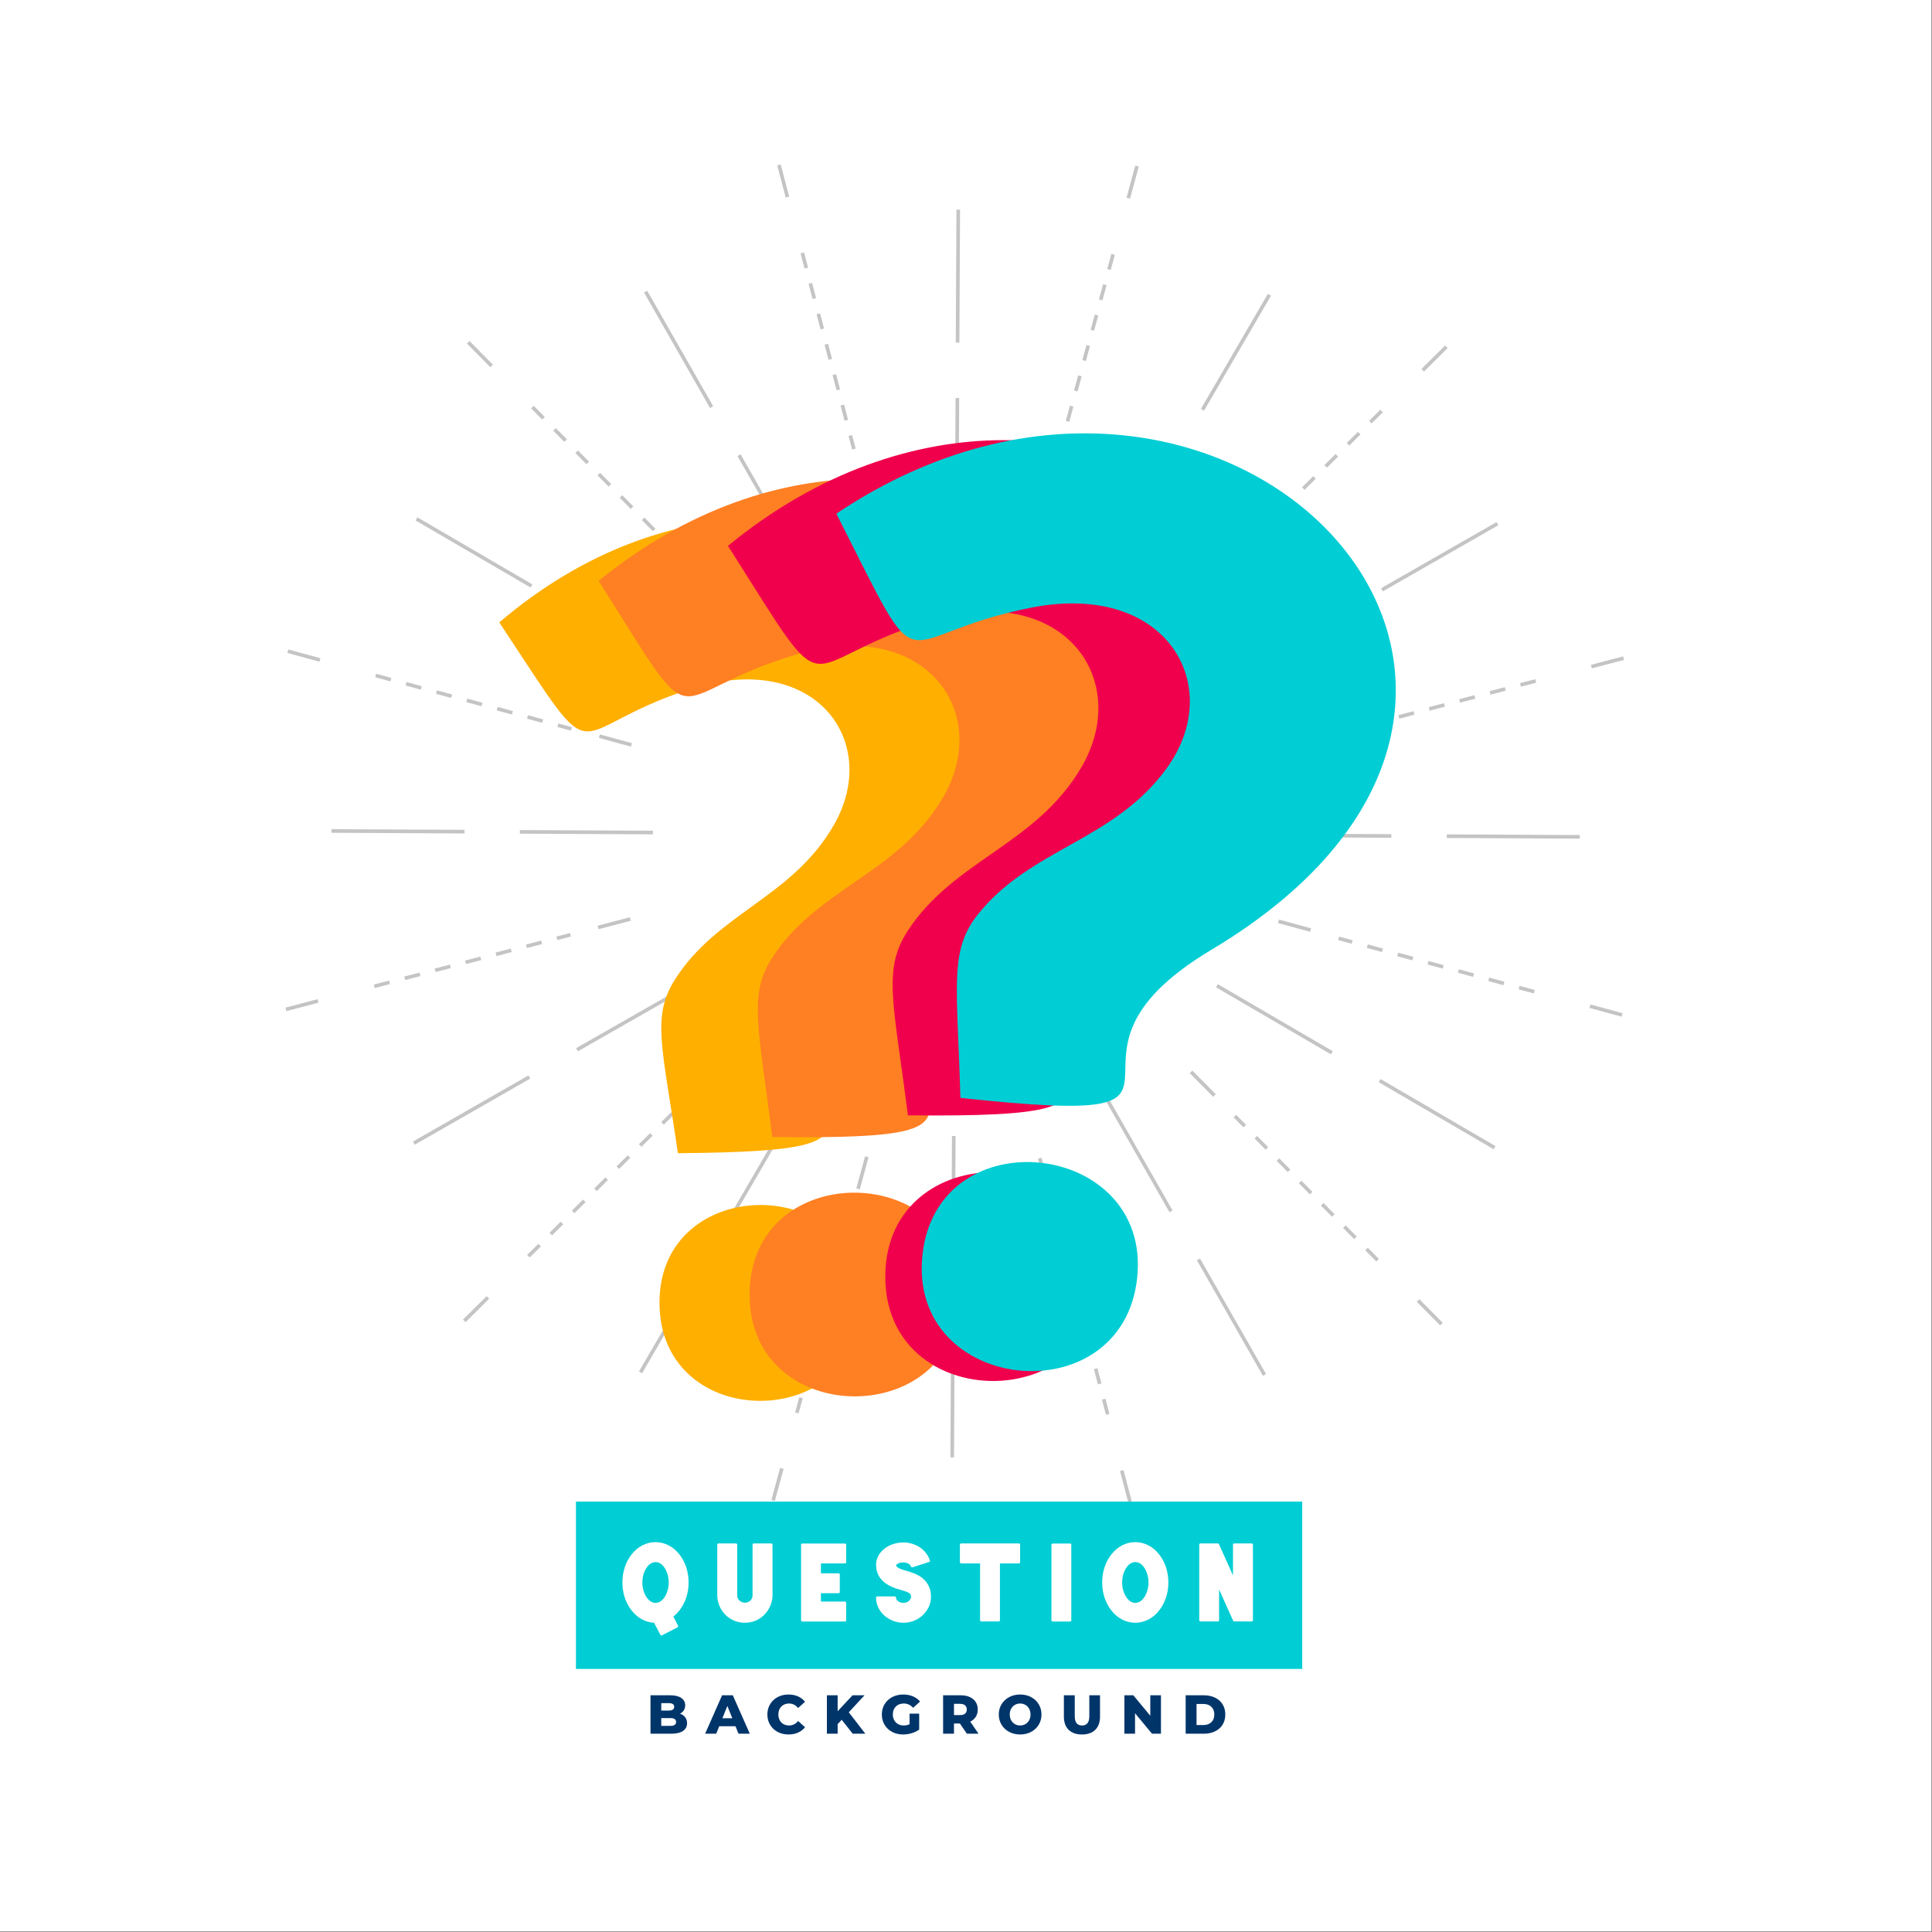 <?xml version="1.0" encoding="utf-8"?>
<!-- Generator: Adobe Illustrator 27.5.0, SVG Export Plug-In . SVG Version: 6.00 Build 0)  -->
<svg version="1.1" id="Layer_1" xmlns="http://www.w3.org/2000/svg" xmlns:xlink="http://www.w3.org/1999/xlink" x="0px" y="0px"
	 viewBox="0 0 2122 2122" style="enable-background:new 0 0 2122 2122;" xml:space="preserve">
<rect x="0" y="0" width="2122" height="2122" fill="#808080" stroke="none"/>
<g>
	<rect style="fill:#FFFFFF;" width="2121.32" height="2121.32"/>
	<g>
		<g>
			<g>
				<g>
					
						<rect x="858.409" y="180.284" transform="matrix(0.967 -0.254 0.254 0.967 -22.207 225.321)" style="fill:#C4C4C4;" width="3.968" height="36.533"/>
				</g>
				<g>
					<path style="fill:#C4C4C4;" d="M935.938,493.725l-3.916-14.897l3.838-1.009l3.916,14.897L935.938,493.725z M927.629,462.113
						l-4.394-16.714l3.838-1.009l4.394,16.714L927.629,462.113z M918.842,428.689l-4.393-16.714l3.838-1.008l4.393,16.714
						L918.842,428.689z M910.053,395.262l-4.394-16.711l3.838-1.008l4.394,16.71L910.053,395.262z M901.266,361.838l-4.393-16.71
						l3.837-1.009l4.393,16.711L901.266,361.838z M892.48,328.414l-4.393-16.714l3.837-1.009l4.394,16.714L892.48,328.414z
						 M883.694,294.99l-4.394-16.714l3.838-1.008l4.393,16.714L883.694,294.99z"/>
				</g>
				<g>
					
						<rect x="948.607" y="523.402" transform="matrix(0.967 -0.254 0.254 0.967 -106.473 259.456)" style="fill:#C4C4C4;" width="3.968" height="36.533"/>
				</g>
			</g>
			<g>
				<g>
					<polygon style="fill:#C4C4C4;" points="538.548,403.275 512.84,377.325 515.655,374.53 541.363,400.48 					"/>
				</g>
				<g>
					<path style="fill:#C4C4C4;" d="M740.108,606.736l-10.841-10.943l2.815-2.795l10.842,10.944L740.108,606.736z M717.106,583.516
						l-12.164-12.276l2.819-2.795l12.16,12.276L717.106,583.516z M692.785,558.967l-12.16-12.276l2.815-2.795l12.16,12.276
						L692.785,558.967z M668.464,534.414l-12.16-12.273l2.815-2.794l12.16,12.273L668.464,534.414z M644.144,509.865l-12.161-12.273
						l2.815-2.794l12.161,12.273L644.144,509.865z M619.823,485.317L607.66,473.04l2.818-2.794l12.161,12.276L619.823,485.317z
						 M595.503,460.768l-12.161-12.276l2.815-2.794l12.161,12.276L595.503,460.768z"/>
				</g>
				<g>
					
						<rect x="774.781" y="622.663" transform="matrix(0.71 -0.704 0.704 0.71 -226.134 732.275)" style="fill:#C4C4C4;" width="3.967" height="36.528"/>
				</g>
			</g>
			<g>
				<g>
					
						<rect x="331.691" y="702.093" transform="matrix(0.263 -0.965 0.965 0.263 -449.123 852.587)" style="fill:#C4C4C4;" width="3.964" height="36.529"/>
				</g>
				<g>
					<path style="fill:#C4C4C4;" d="M627.076,802.515l-14.86-4.056l1.043-3.823l14.859,4.055L627.076,802.515z M595.543,793.906
						l-16.669-4.55l1.043-3.824l16.669,4.55L595.543,793.906z M562.204,784.806l-16.669-4.553l1.043-3.824l16.669,4.553
						L562.204,784.806z M528.866,775.703l-16.669-4.55l1.043-3.824l16.669,4.55L528.866,775.703z M495.527,766.599l-16.669-4.55
						l1.043-3.823l16.669,4.55L495.527,766.599z M462.185,757.5l-16.669-4.55l1.043-3.824l16.669,4.55L462.185,757.5z
						 M428.846,748.397l-16.669-4.55l1.043-3.824l16.669,4.551L428.846,748.397z"/>
				</g>
				<g>
					
						<rect x="673.936" y="795.531" transform="matrix(0.263 -0.965 0.965 0.263 -287.131 1251.593)" style="fill:#C4C4C4;" width="3.964" height="36.529"/>
				</g>
			</g>
			<g>
				<g>
					
						<rect x="313.612" y="1102.158" transform="matrix(0.967 -0.254 0.254 0.967 -269.711 120.596)" style="fill:#C4C4C4;" width="36.533" height="3.968"/>
				</g>
				<g>
					<path style="fill:#C4C4C4;" d="M411.601,1085.234l-1.009-3.838l16.714-4.394l1.009,3.838L411.601,1085.234z M445.025,1076.447
						l-1.009-3.838l16.714-4.393l1.009,3.838L445.025,1076.447z M478.448,1067.661l-1.008-3.838l16.713-4.393l1.009,3.838
						L478.448,1067.661z M511.872,1058.875l-1.008-3.838l16.714-4.394l1.009,3.838L511.872,1058.875z M545.296,1050.088
						l-1.008-3.838l16.714-4.397l1.008,3.838L545.296,1050.088z M578.72,1041.299l-1.009-3.838l16.714-4.394l1.008,3.838
						L578.72,1041.299z M612.145,1032.512l-1.009-3.838l14.901-3.916l1.008,3.838L612.145,1032.512z"/>
				</g>
				<g>
					
						<rect x="656.719" y="1011.957" transform="matrix(0.967 -0.254 0.254 0.967 -235.666 204.993)" style="fill:#C4C4C4;" width="36.534" height="3.968"/>
				</g>
			</g>
			<g>
				<g>
					
						<rect x="503.94" y="1435.409" transform="matrix(0.711 -0.704 0.704 0.711 -860.29 783.556)" style="fill:#C4C4C4;" width="36.532" height="3.972"/>
				</g>
				<g>
					<path style="fill:#C4C4C4;" d="M581.788,1381.165l-2.795-2.819l12.276-12.16l2.795,2.815L581.788,1381.165z M606.34,1356.844
						l-2.795-2.815l12.276-12.161l2.795,2.815L606.34,1356.844z M630.889,1332.527l-2.794-2.815l12.276-12.164l2.795,2.818
						L630.889,1332.527z M655.442,1308.213l-2.795-2.819l12.276-12.16l2.795,2.815L655.442,1308.213z M679.994,1283.892
						l-2.795-2.815l12.276-12.16l2.795,2.815L679.994,1283.892z M704.543,1259.575l-2.794-2.815l12.276-12.164l2.795,2.818
						L704.543,1259.575z M729.096,1235.257l-2.795-2.822l10.947-10.842l2.795,2.823L729.096,1235.257z"/>
				</g>
				<g>
					
						<rect x="755.961" y="1185.767" transform="matrix(0.711 -0.704 0.704 0.711 -611.664 888.607)" style="fill:#C4C4C4;" width="36.535" height="3.971"/>
				</g>
			</g>
			<g>
				<g>
					
						<rect x="835.396" y="1628.88" transform="matrix(0.263 -0.965 0.965 0.263 -944.349 2025.331)" style="fill:#C4C4C4;" width="36.529" height="3.964"/>
				</g>
				<g>
					<path style="fill:#C4C4C4;" d="M877.15,1552.365l-3.824-1.043l4.55-16.669l3.824,1.043L877.15,1552.365z M886.25,1519.026
						l-3.824-1.043l4.55-16.666l3.824,1.043L886.25,1519.026z M895.35,1485.69l-3.824-1.043l4.55-16.669l3.824,1.043L895.35,1485.69
						z M904.45,1452.352l-3.824-1.043l4.55-16.669l3.824,1.043L904.45,1452.352z M913.55,1419.016l-3.824-1.043l4.553-16.669
						l3.824,1.043L913.55,1419.016z M922.653,1385.677l-3.824-1.043l4.551-16.669l3.823,1.043L922.653,1385.677z M931.752,1352.339
						l-3.823-1.043l4.055-14.859l3.824,1.043L931.752,1352.339z"/>
				</g>
				<g>
					
						<rect x="928.825" y="1286.655" transform="matrix(0.263 -0.965 0.965 0.263 -545.368 1863.209)" style="fill:#C4C4C4;" width="36.529" height="3.964"/>
				</g>
			</g>
			<g>
				<g>
					
						<rect x="1235.465" y="1614.362" transform="matrix(0.967 -0.254 0.254 0.967 -374.544 368.416)" style="fill:#C4C4C4;" width="3.968" height="36.53"/>
				</g>
				<g>
					<path style="fill:#C4C4C4;" d="M1214.703,1553.919l-4.393-16.71l3.838-1.009l4.393,16.711L1214.703,1553.919z
						 M1205.916,1520.501l-4.393-16.711l3.838-1.008l4.393,16.71L1205.916,1520.501z M1197.13,1487.081l-4.394-16.711l3.838-1.008
						l4.394,16.71L1197.13,1487.081z M1188.344,1453.664l-4.397-16.71l3.838-1.009l4.397,16.711L1188.344,1453.664z
						 M1179.554,1420.243l-4.394-16.707l3.838-1.009l4.393,16.707L1179.554,1420.243z M1170.768,1386.826l-4.393-16.71l3.838-1.009
						l4.393,16.71L1170.768,1386.826z M1161.981,1353.405l-3.916-14.893l3.838-1.009l3.916,14.894L1161.981,1353.405z"/>
				</g>
				<g>
					
						<rect x="1145.264" y="1271.302" transform="matrix(0.967 -0.254 0.254 0.967 -290.22 334.136)" style="fill:#C4C4C4;" width="3.968" height="36.534"/>
				</g>
			</g>
			<g>
				<g>
					
						<rect x="1568.739" y="1424.04" transform="matrix(0.71 -0.704 0.704 0.71 -560.212 1523.115)" style="fill:#C4C4C4;" width="3.967" height="36.528"/>
				</g>
				<g>
					<path style="fill:#C4C4C4;" d="M1511.667,1385.51l-12.164-12.276l2.819-2.795l12.16,12.276L1511.667,1385.51z
						 M1487.346,1360.961l-12.16-12.276l2.815-2.795l12.16,12.276L1487.346,1360.961z M1463.022,1336.409l-12.157-12.276
						l2.822-2.795l12.157,12.276L1463.022,1336.409z M1438.708,1311.86l-12.161-12.276l2.815-2.795l12.164,12.276L1438.708,1311.86z
						 M1414.387,1287.307l-12.16-12.273l2.815-2.794l12.16,12.273L1414.387,1287.307z M1390.067,1262.758l-12.16-12.276l2.815-2.795
						l12.164,12.276L1390.067,1262.758z M1365.746,1238.206l-10.842-10.944l2.815-2.795l10.842,10.944L1365.746,1238.206z"/>
				</g>
				<g>
					<polygon style="fill:#C4C4C4;" points="1332.506,1204.652 1306.798,1178.703 1309.613,1175.907 1335.321,1201.858 					"/>
				</g>
			</g>
			<g>
				<g>
					
						<rect x="1762.198" y="1092.566" transform="matrix(0.263 -0.965 0.965 0.263 228.001 2520.235)" style="fill:#C4C4C4;" width="3.964" height="36.526"/>
				</g>
				<g>
					<path style="fill:#C4C4C4;" d="M1684.635,1091.17l-16.669-4.55l1.043-3.824l16.669,4.55L1684.635,1091.17z M1651.296,1082.071
						l-16.669-4.55l1.043-3.824l16.669,4.55L1651.296,1082.071z M1617.958,1072.97l-16.669-4.55l1.043-3.824l16.669,4.55
						L1617.958,1072.97z M1584.615,1063.871l-16.669-4.55l1.043-3.824l16.669,4.55L1584.615,1063.871z M1551.277,1054.771
						l-16.669-4.553l1.043-3.824l16.669,4.553L1551.277,1054.771z M1517.938,1045.668l-16.669-4.55l1.043-3.824l16.669,4.55
						L1517.938,1045.668z M1484.599,1036.568l-14.863-4.056l1.043-3.824l14.863,4.056L1484.599,1036.568z"/>
				</g>
				<g>
					
						<rect x="1419.955" y="999.146" transform="matrix(0.263 -0.965 0.965 0.263 66.053 2121.317)" style="fill:#C4C4C4;" width="3.964" height="36.529"/>
				</g>
			</g>
			<g>
				<g>
					
						<rect x="1747.696" y="725.074" transform="matrix(0.967 -0.254 0.254 0.967 -126.839 473.009)" style="fill:#C4C4C4;" width="36.53" height="3.968"/>
				</g>
				<g>
					<path style="fill:#C4C4C4;" d="M1471.795,806.462l-1.009-3.838l14.904-3.919l1.009,3.838L1471.795,806.462z M1503.412,798.149
						l-1.008-3.837l16.714-4.397l1.008,3.837L1503.412,798.149z M1536.836,789.359l-1.009-3.838l16.714-4.393l1.008,3.838
						L1536.836,789.359z M1570.26,780.57l-1.009-3.838l16.714-4.394l1.008,3.838L1570.26,780.57z M1603.684,771.784l-1.009-3.838
						l16.714-4.397l1.009,3.838L1603.684,771.784z M1637.108,762.994l-1.009-3.838l16.714-4.393l1.009,3.837L1637.108,762.994z
						 M1670.532,754.205l-1.009-3.838l16.714-4.394l1.009,3.838L1670.532,754.205z"/>
				</g>
				<g>
					
						<rect x="1404.585" y="815.296" transform="matrix(0.967 -0.254 0.254 0.967 -161.064 388.719)" style="fill:#C4C4C4;" width="36.534" height="3.968"/>
				</g>
			</g>
			<g>
				<g>
					<polygon style="fill:#C4C4C4;" points="1564.03,408.073 1561.235,405.258 1587.189,379.551 1589.983,382.366 					"/>
				</g>
				<g>
					<path style="fill:#C4C4C4;" d="M1360.576,609.64l-2.795-2.815l10.947-10.845l2.795,2.815L1360.576,609.64z M1383.795,586.635
						l-2.795-2.815l12.276-12.161l2.795,2.815L1383.795,586.635z M1408.345,562.317l-2.795-2.818l12.276-12.161l2.795,2.815
						L1408.345,562.317z M1432.894,537.993l-2.794-2.815l12.276-12.161l2.794,2.815L1432.894,537.993z M1457.443,513.669
						l-2.794-2.815l12.276-12.16l2.795,2.815L1457.443,513.669z M1481.992,489.348l-2.795-2.815l12.276-12.164l2.795,2.819
						L1481.992,489.348z M1506.541,465.028l-2.795-2.815l12.276-12.161l2.795,2.815L1506.541,465.028z"/>
				</g>
				<g>
					<polygon style="fill:#C4C4C4;" points="1312.016,657.743 1309.222,654.927 1335.172,629.22 1337.966,632.035 					"/>
				</g>
			</g>
			<g>
				<g>
					
						<rect x="1225.885" y="198.363" transform="matrix(0.263 -0.965 0.965 0.263 723.503 1347.94)" style="fill:#C4C4C4;" width="36.529" height="3.964"/>
				</g>
				<g>
					<path style="fill:#C4C4C4;" d="M1165.812,494.805l-3.823-1.042l4.059-14.867l3.823,1.043L1165.812,494.805z M1174.421,463.269
						l-3.823-1.043l4.553-16.673l3.823,1.043L1174.421,463.269z M1183.524,429.927l-3.823-1.043l4.55-16.669l3.823,1.043
						L1183.524,429.927z M1192.628,396.585l-3.824-1.043l4.55-16.669l3.823,1.043L1192.628,396.585z M1201.728,363.246l-3.824-1.043
						l4.553-16.672l3.823,1.042L1201.728,363.246z M1210.831,329.904l-3.824-1.043l4.55-16.669l3.824,1.043L1210.831,329.904z
						 M1219.934,296.562l-3.824-1.043l4.55-16.669l3.824,1.042L1219.934,296.562z"/>
				</g>
				<g>
					
						<rect x="1132.443" y="540.622" transform="matrix(0.263 -0.965 0.965 0.263 324.443 1509.989)" style="fill:#C4C4C4;" width="36.529" height="3.964"/>
				</g>
			</g>
		</g>
		<g>
			<g>
				<g>
					
						<rect x="1284.85" y="384.826" transform="matrix(0.503 -0.864 0.864 0.503 340.279 1365.569)" style="fill:#C4C4C4;" width="146.125" height="3.968"/>
				</g>
				<g>
					
						<rect x="1180.557" y="563.53" transform="matrix(0.503 -0.864 0.864 0.503 133.926 1364.047)" style="fill:#C4C4C4;" width="146.127" height="3.968"/>
				</g>
			</g>
			<g>
				<g>
					
						<rect x="979.078" y="301.338" transform="matrix(0.005 -1 1 0.005 743.546 1353.928)" style="fill:#C4C4C4;" width="146.127" height="3.967"/>
				</g>
				<g>
					
						<rect x="978.1" y="508.245" transform="matrix(0.005 -1 1 0.005 535.668 1558.819)" style="fill:#C4C4C4;" width="146.127" height="3.967"/>
				</g>
			</g>
			<g>
				<g>
					
						<rect x="743.612" y="310.877" transform="matrix(0.868 -0.496 0.496 0.868 -92.259 420.287)" style="fill:#C4C4C4;" width="3.966" height="146.124"/>
				</g>
				<g>
					
						<rect x="846.215" y="490.552" transform="matrix(0.868 -0.496 0.496 0.868 -167.857 494.824)" style="fill:#C4C4C4;" width="3.966" height="146.124"/>
				</g>
			</g>
			<g>
				<g>
					
						<rect x="518.46" y="533.944" transform="matrix(0.504 -0.864 0.864 0.504 -266.152 750.494)" style="fill:#C4C4C4;" width="3.968" height="146.13"/>
				</g>
				<g>
					
						<rect x="697.12" y="638.224" transform="matrix(0.504 -0.864 0.864 0.504 -267.616 956.505)" style="fill:#C4C4C4;" width="3.968" height="146.13"/>
				</g>
			</g>
			<g>
				<g>
					
						<rect x="434.993" y="839.718" transform="matrix(0.005 -1 1 0.005 -477.843 1345.474)" style="fill:#C4C4C4;" width="3.967" height="146.127"/>
				</g>
				<g>
					
						<rect x="641.865" y="840.696" transform="matrix(0.005 -1 1 0.005 -272.919 1553.318)" style="fill:#C4C4C4;" width="3.967" height="146.127"/>
				</g>
			</g>
			<g>
				<g>
					
						<rect x="444.497" y="1217.342" transform="matrix(0.868 -0.497 0.497 0.868 -537.254 418.082)" style="fill:#C4C4C4;" width="146.123" height="3.966"/>
				</g>
				<g>
					<polygon style="fill:#C4C4C4;" points="634.775,1154.668 632.805,1151.226 759.694,1078.761 761.664,1082.203 					"/>
				</g>
			</g>
			<g>
				<g>
					
						<rect x="667.582" y="1442.507" transform="matrix(0.503 -0.864 0.864 0.503 -880.326 1357.527)" style="fill:#C4C4C4;" width="146.126" height="3.968"/>
				</g>
				<g>
					
						<rect x="771.865" y="1263.838" transform="matrix(0.503 -0.864 0.864 0.503 -674.132 1358.893)" style="fill:#C4C4C4;" width="146.13" height="3.968"/>
				</g>
			</g>
			<g>
				<g>
					
						<rect x="973.359" y="1525.98" transform="matrix(0.005 -1 1 0.005 -486.954 2566.438)" style="fill:#C4C4C4;" width="146.127" height="3.967"/>
				</g>
				<g>
					
						<rect x="974.33" y="1319.087" transform="matrix(0.005 -1 1 0.005 -279.098 2361.591)" style="fill:#C4C4C4;" width="146.127" height="3.967"/>
				</g>
			</g>
			<g>
				<g>
					
						<rect x="1350.975" y="1374.295" transform="matrix(0.868 -0.496 0.496 0.868 -539.675 861.457)" style="fill:#C4C4C4;" width="3.966" height="146.124"/>
				</g>
				<g>
					
						<rect x="1248.359" y="1194.623" transform="matrix(0.868 -0.496 0.496 0.868 -464.082 786.923)" style="fill:#C4C4C4;" width="3.966" height="146.124"/>
				</g>
			</g>
			<g>
				<g>
					
						<rect x="1576.125" y="1151.223" transform="matrix(0.504 -0.864 0.864 0.504 -274.719 1970.161)" style="fill:#C4C4C4;" width="3.968" height="146.125"/>
				</g>
				<g>
					
						<rect x="1397.436" y="1046.948" transform="matrix(0.504 -0.864 0.864 0.504 -273.286 1764.099)" style="fill:#C4C4C4;" width="3.968" height="146.122"/>
				</g>
			</g>
			<g>
				<g>
					
						<rect x="1659.594" y="845.447" transform="matrix(0.005 -1 1 0.005 735.288 2575.764)" style="fill:#C4C4C4;" width="3.967" height="146.127"/>
				</g>
				<g>
					
						<rect x="1452.704" y="844.486" transform="matrix(0.005 -1 1 0.005 530.322 2367.915)" style="fill:#C4C4C4;" width="3.967" height="146.127"/>
				</g>
			</g>
			<g>
				<g>
					
						<rect x="1507.917" y="609.988" transform="matrix(0.868 -0.497 0.497 0.868 -95.166 866.023)" style="fill:#C4C4C4;" width="146.124" height="3.966"/>
				</g>
				<g>
					
						<rect x="1328.269" y="712.591" transform="matrix(0.868 -0.497 0.497 0.868 -169.843 790.452)" style="fill:#C4C4C4;" width="146.127" height="3.966"/>
				</g>
			</g>
		</g>
	</g>
	<g>
		<g>
			<path style="fill:#00356A;" d="M752.582,1886.154c1.36,1.791,2.043,3.949,2.043,6.481c0,3.697-1.482,6.552-4.46,8.566
				c-2.978,2.007-7.28,3.014-12.905,3.014h-22.787v-42.208h21.579c5.387,0,9.494,0.992,12.3,2.985
				c2.82,1.986,4.229,4.668,4.229,8.049c0,2.007-0.496,3.805-1.482,5.395c-0.986,1.589-2.381,2.842-4.186,3.769
				C749.317,1883.047,751.215,1884.363,752.582,1886.154z M726.284,1870.625v8.142h8.2c4.021,0,6.027-1.366,6.027-4.1
				c0-2.69-2.006-4.042-6.027-4.042H726.284z M742.569,1891.312c0-2.856-2.093-4.28-6.272-4.28h-10.013v8.56h10.013
				C740.476,1895.591,742.569,1894.167,742.569,1891.312z"/>
			<path style="fill:#00356A;" d="M807.811,1896.016h-17.854l-3.309,8.2h-12.185l18.63-42.208h11.761l18.695,42.208h-12.422
				L807.811,1896.016z M804.314,1887.211l-5.431-13.509l-5.423,13.509H804.314z"/>
			<path style="fill:#00356A;" d="M854.148,1902.252c-3.518-1.87-6.28-4.466-8.286-7.805c-2.015-3.337-3.021-7.114-3.021-11.336
				c0-4.223,1.007-7.999,3.021-11.336c2.006-3.337,4.768-5.941,8.286-7.811c3.524-1.87,7.488-2.806,11.912-2.806
				c3.855,0,7.337,0.683,10.43,2.05c3.093,1.367,5.668,3.338,7.718,5.913l-7.596,6.877c-2.733-3.302-6.049-4.949-9.948-4.949
				c-2.294,0-4.33,0.503-6.122,1.511c-1.791,1-3.172,2.417-4.164,4.251c-0.978,1.827-1.475,3.927-1.475,6.301
				c0,2.374,0.497,4.474,1.475,6.302c0.993,1.827,2.374,3.244,4.164,4.251c1.791,1,3.827,1.503,6.122,1.503
				c3.899,0,7.215-1.647,9.948-4.942l7.596,6.877c-2.05,2.568-4.625,4.539-7.718,5.906c-3.093,1.366-6.575,2.05-10.43,2.05
				C861.636,1905.058,857.673,1904.122,854.148,1902.252z"/>
			<path style="fill:#00356A;" d="M924.482,1888.894l-4.46,4.769v10.552h-11.811v-42.208h11.811v17.544l16.343-17.544h13.149
				l-17.249,18.688l18.156,23.521h-13.868L924.482,1888.894z"/>
			<path style="fill:#00356A;" d="M999.016,1882.205h10.56v17.487c-2.417,1.726-5.193,3.057-8.329,3.978
				c-3.136,0.928-6.273,1.388-9.402,1.388c-4.424,0-8.409-0.935-11.94-2.806c-3.539-1.87-6.308-4.466-8.323-7.805
				c-2.014-3.337-3.013-7.114-3.013-11.336c0-4.223,1-7.999,3.013-11.336c2.015-3.337,4.805-5.941,8.387-7.811
				c3.568-1.87,7.61-2.806,12.113-2.806c3.942,0,7.481,0.669,10.617,1.992c3.136,1.324,5.747,3.237,7.841,5.726l-7.596,6.877
				c-2.862-3.136-6.272-4.704-10.257-4.704c-3.618,0-6.532,1.093-8.747,3.287c-2.208,2.194-3.309,5.114-3.309,8.775
				c0,2.331,0.504,4.409,1.503,6.237c1.008,1.834,2.41,3.258,4.223,4.287c1.813,1.022,3.877,1.532,6.214,1.532
				c2.288,0,4.439-0.46,6.445-1.381V1882.205z"/>
			<path style="fill:#00356A;" d="M1054.317,1893.002h-6.517v11.214h-11.941v-42.208h19.299c3.82,0,7.136,0.633,9.948,1.899
				c2.812,1.265,4.985,3.071,6.517,5.423c1.525,2.352,2.287,5.114,2.287,8.294c0,3.057-0.719,5.718-2.143,7.991
				c-1.424,2.266-3.467,4.05-6.114,5.337l9.106,13.264h-12.789L1054.317,1893.002z M1059.985,1873.041
				c-1.251-1.087-3.1-1.633-5.553-1.633h-6.632v12.365h6.632c2.453,0,4.302-0.532,5.553-1.597c1.237-1.064,1.87-2.582,1.87-4.553
				C1061.855,1875.652,1061.222,1874.128,1059.985,1873.041z"/>
			<path style="fill:#00356A;" d="M1108.43,1902.223c-3.561-1.891-6.351-4.503-8.38-7.84c-2.028-3.331-3.049-7.093-3.049-11.272
				c0-4.179,1.021-7.941,3.049-11.279c2.029-3.337,4.819-5.948,8.38-7.84c3.561-1.885,7.568-2.834,12.034-2.834
				c4.46,0,8.474,0.949,12.027,2.834c3.554,1.891,6.352,4.503,8.38,7.84c2.029,3.338,3.043,7.1,3.043,11.279
				c0,4.179-1.014,7.941-3.043,11.272c-2.028,3.337-4.826,5.948-8.38,7.84c-3.553,1.891-7.567,2.834-12.027,2.834
				C1115.997,1905.058,1111.99,1904.115,1108.43,1902.223z M1126.247,1893.664c1.726-1.007,3.093-2.424,4.1-4.251
				c1.007-1.828,1.511-3.927,1.511-6.302c0-2.374-0.504-4.474-1.511-6.301c-1.007-1.834-2.373-3.251-4.1-4.251
				c-1.727-1.008-3.654-1.511-5.784-1.511c-2.136,0-4.064,0.503-5.797,1.511c-1.727,1-3.093,2.417-4.1,4.251
				c-1,1.827-1.503,3.927-1.503,6.301c0,2.374,0.503,4.474,1.503,6.302c1.007,1.827,2.373,3.244,4.1,4.251
				c1.734,1,3.661,1.503,5.797,1.503C1122.593,1895.167,1124.521,1894.663,1126.247,1893.664z"/>
			<path style="fill:#00356A;" d="M1173.735,1899.936c-3.481-3.417-5.222-8.265-5.222-14.538v-23.391h11.941v23.032
				c0,6.754,2.675,10.128,8.027,10.128c5.301,0,7.956-3.374,7.956-10.128v-23.032h11.753v23.391c0,6.273-1.74,11.121-5.208,14.538
				c-3.481,3.416-8.358,5.121-14.63,5.121C1182.08,1905.058,1177.21,1903.353,1173.735,1899.936z"/>
			<path style="fill:#00356A;" d="M1275.129,1862.007v42.208h-9.833l-18.637-22.493v22.493h-11.696v-42.208h9.826l18.637,22.493
				v-22.493H1275.129z"/>
			<path style="fill:#00356A;" d="M1302.262,1862.007h19.953c4.626,0,8.725,0.863,12.301,2.589c3.582,1.734,6.359,4.179,8.329,7.358
				c1.971,3.172,2.949,6.891,2.949,11.157c0,4.258-0.978,7.977-2.949,11.156c-1.97,3.172-4.747,5.625-8.329,7.352
				c-3.575,1.733-7.675,2.596-12.301,2.596h-19.953V1862.007z M1321.74,1894.685c3.611,0,6.517-1.022,8.711-3.072
				c2.194-2.05,3.287-4.884,3.287-8.502c0-3.618-1.093-6.452-3.287-8.502c-2.193-2.05-5.1-3.079-8.711-3.079h-7.538v23.155H1321.74z
				"/>
		</g>
		<rect x="632.584" y="1649.285" style="fill:#00CED4;" width="797.702" height="183.8"/>
		<g>
			<path style="fill:#FFFFFF;" d="M746.612,1768.281c-1.05,1.374-2.158,2.669-3.331,3.877c-1.173,1.215-2.409,2.345-3.697,3.395
				l5.085,9.934c0.403,0.885,0.201,1.532-0.604,1.935l-16.962,8.725c-0.079,0.08-0.281,0.122-0.604,0.122h-0.482
				c-0.41-0.086-0.647-0.323-0.727-0.726l-6.905-13.207c-4.848-0.245-9.43-1.575-13.753-3.999
				c-4.315-2.424-8.099-5.769-11.322-10.056c-3.15-4.115-5.553-8.761-7.207-13.926c-1.654-5.172-2.489-10.581-2.489-16.235
				c0-5.733,0.835-11.185,2.489-16.357c1.654-5.165,4.057-9.811,7.207-13.926c3.396-4.525,7.409-7.999,12.056-10.423
				c4.639-2.424,9.509-3.632,14.594-3.632c5.085,0,9.948,1.208,14.594,3.632c4.647,2.424,8.661,5.898,12.056,10.423
				c3.15,4.115,5.553,8.761,7.207,13.926c1.654,5.172,2.482,10.624,2.482,16.357c0,5.654-0.827,11.063-2.482,16.235
				C752.165,1759.52,749.762,1764.167,746.612,1768.281z M710.028,1722.131c-1.453,2.101-2.561,4.539-3.338,7.33
				c-0.762,2.784-1.151,5.675-1.151,8.661c0,2.906,0.388,5.755,1.151,8.538c0.777,2.784,1.885,5.272,3.338,7.452
				c1.366,2.101,2.906,3.698,4.604,4.783c1.697,1.094,3.467,1.633,5.33,1.633c3.79,0,7.143-2.136,10.049-6.416
				c1.381-2.18,2.467-4.668,3.28-7.452c0.805-2.783,1.208-5.633,1.208-8.538c0-2.985-0.403-5.876-1.208-8.661
				c-0.813-2.791-1.899-5.229-3.28-7.33c-2.82-4.28-6.172-6.424-10.049-6.424c-1.863,0-3.633,0.547-5.33,1.64
				C712.934,1718.434,711.394,1720.031,710.028,1722.131z"/>
			<path style="fill:#FFFFFF;" d="M848.487,1696.689v55.969v0.36c-0.165,3.876-1.028,7.595-2.604,11.149
				c-1.576,3.554-3.776,6.74-6.603,9.567c-2.827,2.827-6.056,4.97-9.689,6.423c-3.64,1.453-7.474,2.179-11.509,2.179
				c-3.956,0-7.776-0.726-11.451-2.179c-3.668-1.453-6.92-3.596-9.754-6.423c-2.82-2.827-5.006-6.013-6.539-9.567
				c-1.532-3.553-2.381-7.272-2.539-11.149v-0.36v-55.969c0-0.971,0.482-1.453,1.453-1.453h17.077h1.942
				c0.964,0,1.453,0.482,1.453,1.453v37.555v18.17c0,2.179,0.821,4.043,2.482,5.575c1.654,1.532,3.654,2.302,5.992,2.302
				c2.345,0,4.323-0.77,5.942-2.302c1.611-1.532,2.417-3.396,2.417-5.575v-18.17v-37.555c0-0.403,0.144-0.748,0.432-1.028
				c0.281-0.281,0.619-0.425,1.028-0.425h1.935h17.084C848.005,1695.235,848.487,1695.718,848.487,1696.689z"/>
			<path style="fill:#FFFFFF;" d="M901.665,1717.16v10.905h19.263c0.971,0,1.453,0.446,1.453,1.33v19.141
				c0,0.892-0.482,1.33-1.453,1.33h-19.263v9.207h26.291c0.403,0,0.741,0.144,1.028,0.425c0.288,0.287,0.424,0.625,0.424,1.028
				v19.018c0,0.972-0.482,1.461-1.453,1.461h-46.64c-0.402,0-0.748-0.144-1.028-0.424c-0.288-0.288-0.424-0.626-0.424-1.036v-19.018
				v-11.991v-19.141v-13.688v-19.018c0-0.885,0.482-1.33,1.453-1.33h19.019h27.621c0.971,0,1.453,0.446,1.453,1.33v19.018
				c0,0.971-0.482,1.453-1.453,1.453H901.665z"/>
			<path style="fill:#FFFFFF;" d="M1013,1733.15c6.373,5.172,9.567,12.078,9.567,20.716c0,3.877-0.806,7.531-2.424,10.962
				c-1.618,3.438-3.798,6.466-6.539,9.085c-2.747,2.625-5.941,4.69-9.574,6.179c-3.633,1.496-7.509,2.244-11.631,2.244
				c-4.115,0-8.013-0.726-11.681-2.179c-3.683-1.453-6.891-3.431-9.639-5.941c-2.748-2.496-4.906-5.423-6.474-8.776
				c-1.583-3.352-2.367-6.927-2.367-10.725c0-0.885,0.482-1.33,1.453-1.33h19.019c0.403,0,0.748,0.122,1.028,0.359
				c0.288,0.245,0.424,0.569,0.424,0.971c0,1.619,0.827,2.993,2.482,4.122c1.654,1.129,3.582,1.69,5.754,1.69
				c2.345,0,4.302-0.726,5.877-2.18c1.575-1.453,2.366-2.942,2.366-4.481c0-0.561-0.064-1.151-0.186-1.755
				c-0.116-0.604-0.525-1.208-1.209-1.819c-0.691-0.605-1.777-1.23-3.266-1.878c-1.496-0.64-3.625-1.331-6.365-2.057
				c-7.43-1.935-13.199-4.481-17.321-7.632c-6.703-5.085-10.056-11.754-10.056-19.989c0-3.633,0.885-7.042,2.669-10.236
				c1.769-3.186,4.273-5.956,7.509-8.293c2.741-1.943,5.826-3.438,9.265-4.489c3.431-1.043,7.006-1.575,10.718-1.575
				c3.309,0,6.524,0.489,9.639,1.461c3.108,0.964,5.927,2.316,8.474,4.056c2.546,1.734,4.747,3.813,6.603,6.236
				c1.855,2.424,3.265,5.085,4.243,7.999c0.238,0.885-0.043,1.453-0.849,1.69l-18.17,5.82c-0.165,0.079-0.331,0.122-0.489,0.122
				c-0.647,0-1.093-0.324-1.331-0.972c-0.482-1.453-1.561-2.56-3.215-3.33c-1.654-0.77-3.287-1.151-4.906-1.151
				c-2.503,0-4.438,0.381-5.812,1.151c-1.374,0.77-2.18,1.352-2.424,1.755c0,0.245,0.101,0.59,0.309,1.028
				c0.195,0.446,0.662,0.928,1.388,1.453s1.82,1.115,3.273,1.755c1.453,0.647,3.467,1.295,6.057,1.942
				c2.906,0.806,5.913,1.813,9.02,3.029C1007.317,1729.395,1010.252,1731.057,1013,1733.15z"/>
			<path style="fill:#FFFFFF;" d="M1120.45,1696.689v19.018c0,0.41-0.13,0.748-0.374,1.029c-0.237,0.288-0.561,0.424-0.964,0.424
				h-20.831v62.385c0,0.892-0.446,1.338-1.338,1.338h-19.141c-0.885,0-1.33-0.446-1.33-1.338v-62.385h-20.716
				c-0.403,0-0.748-0.136-1.029-0.424c-0.281-0.281-0.424-0.619-0.424-1.029v-19.018c0-0.971,0.489-1.453,1.453-1.453h22.046h19.141
				h22.169C1120.003,1695.235,1120.45,1695.718,1120.45,1696.689z"/>
			<path style="fill:#FFFFFF;" d="M1176.656,1696.689v82.857c0,0.41-0.129,0.748-0.367,1.036c-0.245,0.28-0.568,0.424-0.971,0.424
				H1156.3c-0.403,0-0.748-0.144-1.029-0.424c-0.281-0.288-0.424-0.626-0.424-1.036v-82.857c0-0.885,0.489-1.33,1.453-1.33h19.018
				C1176.21,1695.359,1176.656,1695.804,1176.656,1696.689z"/>
			<path style="fill:#FFFFFF;" d="M1273.561,1707.838c3.15,4.115,5.553,8.761,7.207,13.926c1.654,5.172,2.489,10.624,2.489,16.357
				c0,5.654-0.835,11.063-2.489,16.235c-1.654,5.165-4.057,9.811-7.207,13.926c-3.388,4.525-7.409,7.999-12.055,10.423
				c-4.64,2.417-9.51,3.632-14.588,3.632c-5.093,0-9.955-1.215-14.602-3.632c-4.647-2.424-8.661-5.899-12.055-10.423
				c-3.151-4.115-5.554-8.761-7.208-13.926c-1.654-5.172-2.482-10.581-2.482-16.235c0-5.733,0.827-11.185,2.482-16.357
				c1.654-5.165,4.057-9.811,7.208-13.926c3.395-4.525,7.408-7.999,12.055-10.423c4.646-2.424,9.509-3.632,14.602-3.632
				c5.078,0,9.948,1.208,14.588,3.632C1266.152,1699.839,1270.173,1703.313,1273.561,1707.838z M1256.966,1754.111
				c1.374-2.18,2.468-4.668,3.273-7.452c0.806-2.783,1.208-5.633,1.208-8.538c0-2.985-0.402-5.876-1.208-8.661
				c-0.806-2.791-1.899-5.229-3.273-7.33c-2.826-4.28-6.178-6.424-10.048-6.424c-1.863,0-3.639,0.547-5.337,1.64
				c-1.698,1.086-3.23,2.683-4.604,4.783c-1.453,2.101-2.561,4.539-3.331,7.33c-0.77,2.784-1.151,5.675-1.151,8.661
				c0,2.906,0.381,5.755,1.151,8.538c0.77,2.784,1.878,5.272,3.331,7.452c1.374,2.101,2.906,3.698,4.604,4.783
				c1.698,1.094,3.474,1.633,5.337,1.633C1250.708,1760.527,1254.061,1758.391,1256.966,1754.111z"/>
			<path style="fill:#FFFFFF;" d="M1375.745,1695.661c0.281,0.281,0.418,0.625,0.418,1.028v82.857c0,0.41-0.137,0.734-0.418,0.972
				c-0.287,0.245-0.633,0.367-1.036,0.367h-19.018c-0.647,0-1.086-0.281-1.331-0.849l-15.386-34.282v33.793
				c0,0.892-0.446,1.338-1.33,1.338h-19.019c-0.971,0-1.453-0.446-1.453-1.338v-82.857c0-0.971,0.482-1.453,1.453-1.453h19.019
				c0.482,0,0.885,0.288,1.215,0.849l15.379,34.282v-33.678c0-0.971,0.489-1.453,1.453-1.453h19.018
				C1375.113,1695.235,1375.458,1695.38,1375.745,1695.661z"/>
		</g>
	</g>
	<g>
		<g>
			<path style="fill:#FFAF00;" d="M548.367,683.576c368.234-313.628,849.509,84.52,435.182,401.955
				c-180.937,138.736,66.065,178.625-238.99,181.086c-16.713-115.343-29.167-149.28-3.71-190.006
				c46.251-73.994,130.005-90.743,175.601-171.508c51.379-91.004-21.41-191.865-157.512-148.515
				C614.556,802.668,664.622,859.111,548.367,683.576z"/>
			<path style="fill:#FFAF00;" d="M724.341,1431.792c-1.16-143.775,221.26-144.393,222.41-1.794
				C947.905,1573.018,725.504,1576.004,724.341,1431.792z"/>
		</g>
		<g>
			<path style="fill:#FF7F23;" d="M657.6,638.002c390.104-317.626,881.357,107.443,443.238,427.965
				c-191.33,140.089,64.58,187.252-252.667,182.786c-14.722-120.316-26.89-155.891,0.517-197.651
				c49.794-75.872,137.267-91.359,186.536-174.287c55.518-93.441-17.844-199.991-160.358-158.049
				C723.68,763.355,774.438,823.196,657.6,638.002z"/>
			<path style="fill:#FF7F23;" d="M823.346,1420.033c2.104-149.521,233.386-145.042,231.299,3.256
				C1052.551,1572.025,821.235,1570.009,823.346,1420.033z"/>
		</g>
		<g>
			<path style="fill:#F0004C;" d="M799.546,599.543c398.784-327.088,904.012,106.904,456.012,437.138
				c-195.645,144.333,66.901,191.742-258.374,188.335c-15.537-123.3-28.144-159.728-0.199-202.644
				c50.772-77.973,140.396-94.173,190.604-179.378c56.576-96.005-19.033-204.976-164.991-161.449
				C867.758,727.818,920.019,788.983,799.546,599.543z"/>
			<path style="fill:#F0004C;" d="M972.365,1400.713c1.606-153.304,238.745-149.566,237.153,2.484
				C1207.92,1555.698,970.754,1554.485,972.365,1400.713z"/>
		</g>
		<g>
			<path style="fill:#00CED4;" d="M918.623,564.183c428.537-287.002,889.443,193.799,411.615,479.175
				c-208.681,124.743,48.052,197.312-275.37,162.475c-3.545-124.225-12.571-161.701,19.392-201.715
				c58.072-72.699,148.842-80.159,207.052-160.11c65.592-90.087,0.873-205.856-148.609-176.644
				C974.114,698.452,1020.217,764.383,918.623,564.183z"/>
			<path style="fill:#00CED4;" d="M1013.179,1378.308c16.419-152.432,252.086-125.786,235.801,25.399
				C1232.647,1555.339,996.709,1531.204,1013.179,1378.308z"/>
		</g>
	</g>
</g>
</svg>
